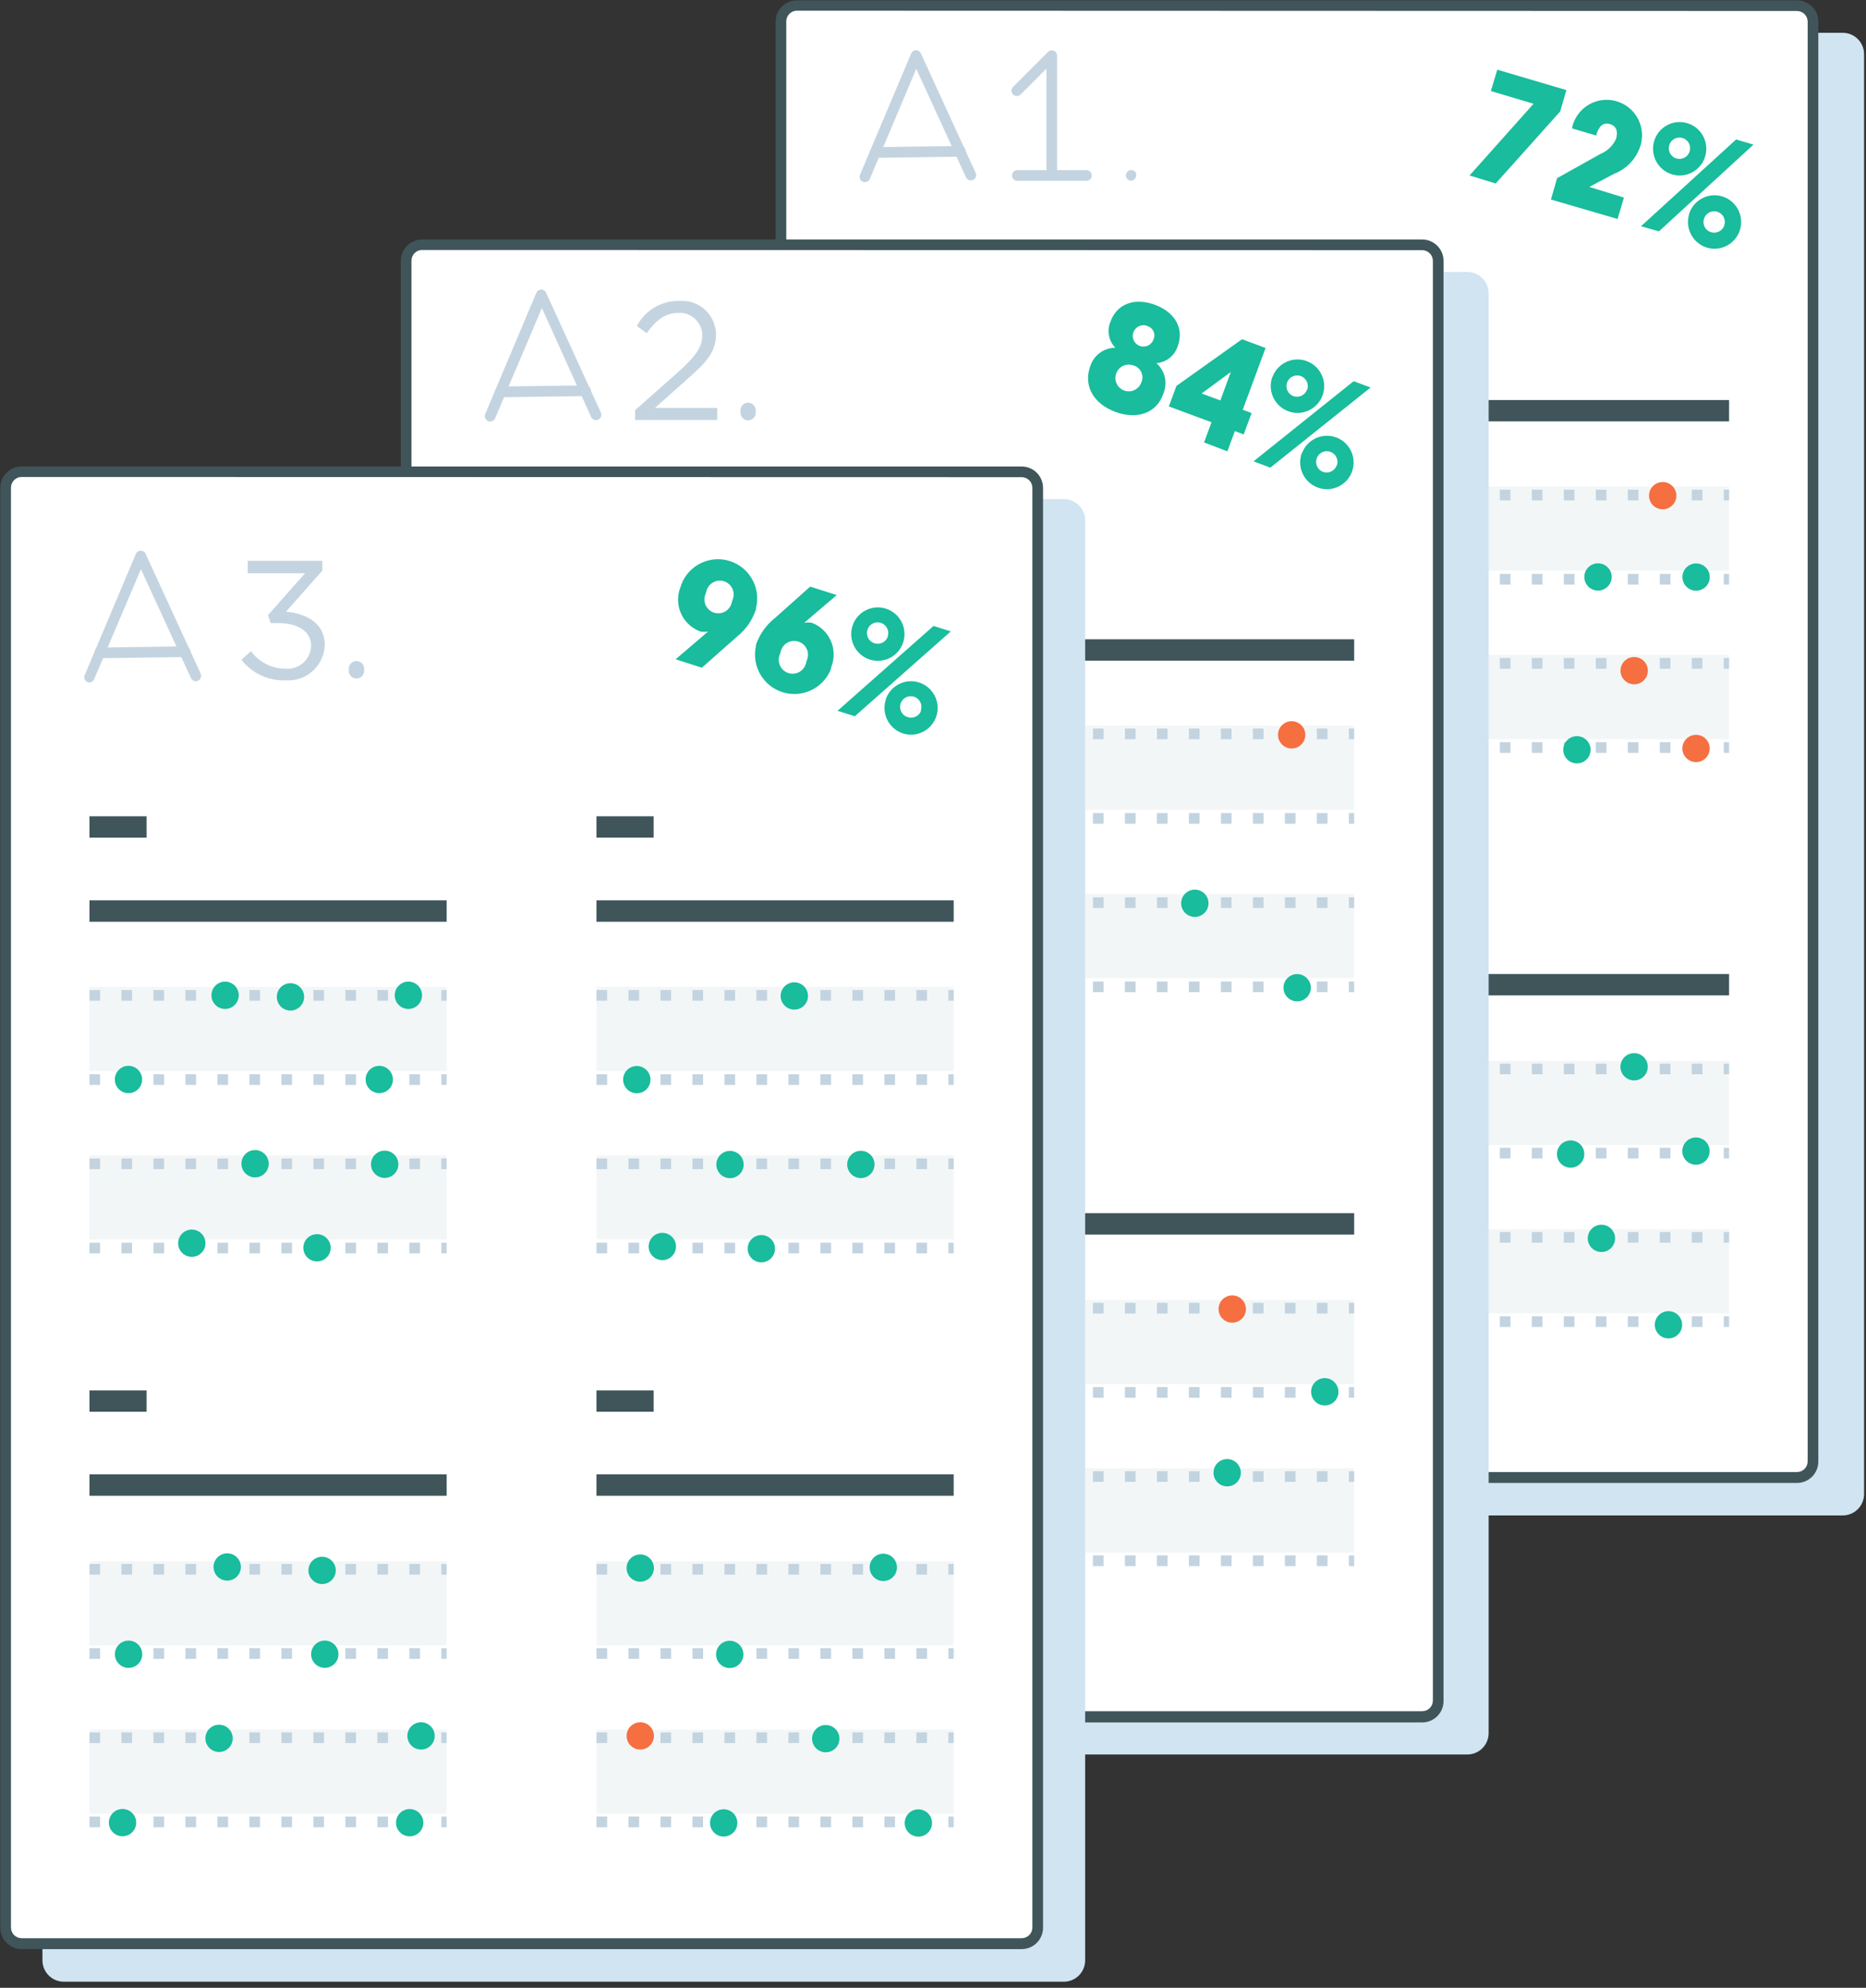 <?xml version="1.0" encoding="iso-8859-1"?>
<!-- Generator: Adobe Illustrator 23.0.0, SVG Export Plug-In . SVG Version: 6.00 Build 0)  -->
<svg version="1.1" id="Layer_1" xmlns="http://www.w3.org/2000/svg" xmlns:xlink="http://www.w3.org/1999/xlink" x="0px" y="0px"
	 viewBox="0 0 169 180" style="enable-background:new 0 0 169 180;" xml:space="preserve">
<rect x="0" y="0" width="169" height="180" fill="#333333" stroke="none"/>
<title>albert-illustrations-boost-your-scores</title>
<desc>Created with Sketch.</desc>
<g id="Symbols">
	<g transform="translate(-58, 0)">
		<g id="albert-illustrations-boost-your-scores" transform="translate(58, 0)">
			<path id="Rectangle-path" style="fill:#D0E4F1;" d="M76.285,3.426h90.578c0.812,0,1.471,0.659,1.471,1.471v130.365
				c0,0.812-0.659,1.471-1.471,1.471H76.285c-0.812,0-1.471-0.659-1.471-1.471V4.897C74.814,4.084,75.472,3.426,76.285,3.426z"/>
			<path id="Shape" style="fill:#D0E4F1;" d="M166.895,137.226H76.291c-1.067,0-1.931-0.867-1.931-1.935V4.906
				c0-1.069,0.865-1.935,1.931-1.935h90.603c1.067,0,1.931,0.867,1.931,1.935v130.355c0.008,0.518-0.192,1.018-0.555,1.387
				C167.908,137.018,167.412,137.226,166.895,137.226z M76.291,3.91c-0.533,0-0.966,0.433-0.966,0.968v130.384
				c0,0.534,0.432,0.968,0.966,0.968h90.603c0.533,0,0.966-0.433,0.966-0.968V4.906c0-0.534-0.432-0.968-0.966-0.968L76.291,3.91z"
				/>
			<path style="fill:#FFFFFF;" d="M72.171,0.484h90.578c0.812,0,1.471,0.659,1.471,1.471v130.365c0,0.812-0.659,1.471-1.471,1.471
				H72.171c-0.812,0-1.471-0.659-1.471-1.471V1.955C70.7,1.142,71.359,0.484,72.171,0.484z"/>
			<path style="fill:#3F555A;" d="M162.752,134.284H72.177c-1.067,0-1.931-0.867-1.931-1.935V1.965c0-1.069,0.865-1.935,1.931-1.935
				h90.574c1.067,0,1.931,0.867,1.931,1.935v130.365c0.005,0.517-0.196,1.014-0.559,1.381
				C163.762,134.077,163.267,134.284,162.752,134.284z M72.177,0.968c-0.533,0-0.966,0.433-0.966,0.968v130.394
				c0,0.534,0.432,0.968,0.966,0.968h90.574c0.533,0,0.966-0.433,0.966-0.968V1.965c0-0.534-0.432-0.968-0.966-0.968L72.177,0.968z"
				/>
			<polygon style="fill:#F3F6F7;" points="78.329,44.052 110.681,44.052 110.681,51.677 78.329,51.677 			"/>
			<polygon style="fill:#F3F6F7;" points="78.329,59.303 110.681,59.303 110.681,66.929 78.329,66.929 			"/>
			<polygon style="fill:#F3F6F7;" points="124.249,44.052 156.6,44.052 156.6,51.677 124.249,51.677 			"/>
			<polygon style="fill:#F3F6F7;" points="124.249,59.303 156.6,59.303 156.6,66.929 124.249,66.929 			"/>
			<polygon style="fill:#F3F6F7;" points="78.329,96.058 110.681,96.058 110.681,103.684 78.329,103.684 			"/>
			<polygon style="fill:#F3F6F7;" points="78.329,111.3 110.681,111.3 110.681,118.926 78.329,118.926 			"/>
			<polygon style="fill:#F3F6F7;" points="124.249,96.058 156.6,96.058 156.6,103.684 124.249,103.684 			"/>
			<polygon style="fill:#F3F6F7;" points="124.249,111.3 156.6,111.3 156.6,118.926 124.249,118.926 			"/>
			<path style="fill:#C3D4E0;" d="M78.329,16.5c-0.161-0.001-0.31-0.082-0.399-0.215s-0.106-0.303-0.045-0.452L82.52,4.848
				c0.073-0.177,0.243-0.295,0.435-0.3c0.19,0,0.362,0.109,0.444,0.281l4.964,10.819c0.072,0.157,0.056,0.341-0.044,0.483
				c-0.1,0.142-0.267,0.219-0.439,0.203s-0.323-0.122-0.395-0.28l-4.5-9.823l-4.211,9.977C78.696,16.387,78.522,16.501,78.329,16.5z
				"/>
			<path style="fill:#C3D4E0;" d="M79.256,14.294c-0.267,0-0.483-0.217-0.483-0.484c0-0.267,0.216-0.484,0.483-0.484l7.726-0.106
				c0.267,0,0.483,0.217,0.483,0.484c0,0.267-0.216,0.484-0.483,0.484L79.256,14.294z"/>
			<path style="fill:#C3D4E0;" d="M102.453,16.365c-0.131,0-0.256-0.053-0.348-0.145c-0.087-0.091-0.136-0.212-0.135-0.339
				c0.004-0.125,0.052-0.245,0.135-0.339c0.14-0.139,0.349-0.18,0.531-0.106c0.059,0.023,0.112,0.059,0.155,0.106
				c0.046,0.043,0.082,0.096,0.106,0.155c0.009,0.061,0.009,0.123,0,0.184c-0.003,0.127-0.055,0.249-0.145,0.339
				c-0.043,0.047-0.095,0.084-0.155,0.106C102.552,16.347,102.503,16.36,102.453,16.365z"/>
			<path style="fill:#C3D4E0;" d="M98.387,16.374h-6.248c-0.267,0-0.483-0.217-0.483-0.484c0-0.267,0.216-0.484,0.483-0.484h6.258
				c0.267,0,0.483,0.217,0.483,0.484c0,0.267-0.216,0.484-0.483,0.484H98.387z"/>
			<path style="fill:#C3D4E0;" d="M95.258,16.374c-0.267,0-0.483-0.217-0.483-0.484V6.213l-2.337,2.342
				c-0.189,0.19-0.496,0.19-0.686,0c-0.189-0.19-0.189-0.497,0-0.687l3.168-3.174c0.138-0.136,0.343-0.176,0.522-0.102
				c0.179,0.074,0.296,0.247,0.299,0.441V15.89C95.741,16.158,95.525,16.374,95.258,16.374z"/>
			<polygon style="fill:#3F555A;" points="78.329,28.597 83.505,28.597 83.505,30.532 78.329,30.532 			"/>
			<rect x="78.329" y="36.223" style="fill:#3F555A;" width="32.351" height="1.935"/>
			<path style="fill:#C3D4E0;" d="M110.681,45.31h-0.483v-0.968h0.483V45.31z M108.266,45.31h-0.966v-0.968h0.966V45.31z
				 M105.369,45.31h-0.966v-0.968h0.966V45.31z M102.472,45.31h-0.966v-0.968h0.966V45.31z M99.575,45.31h-0.966v-0.968h0.966V45.31
				z M96.678,45.31h-0.966v-0.968h0.966V45.31z M93.781,45.31h-0.966v-0.968h0.966V45.31z M90.883,45.31h-0.966v-0.968h0.966V45.31z
				 M87.986,45.31h-0.966v-0.968h0.966V45.31z M85.089,45.31h-0.966v-0.968h0.966V45.31z M82.192,45.31h-0.966v-0.968h0.966V45.31z
				 M79.295,45.31h-0.966v-0.968h0.966V45.31z"/>
			<path style="fill:#C3D4E0;" d="M110.681,52.935h-0.483v-0.968h0.483V52.935z M108.266,52.935h-0.966v-0.968h0.966V52.935z
				 M105.369,52.935h-0.966v-0.968h0.966V52.935z M102.472,52.935h-0.966v-0.968h0.966V52.935z M99.575,52.935h-0.966v-0.968h0.966
				V52.935z M96.678,52.935h-0.966v-0.968h0.966V52.935z M93.781,52.935h-0.966v-0.968h0.966V52.935z M90.883,52.935h-0.966v-0.968
				h0.966V52.935z M87.986,52.935h-0.966v-0.968h0.966V52.935z M85.089,52.935h-0.966v-0.968h0.966V52.935z M82.192,52.935h-0.966
				v-0.968h0.966V52.935z M79.295,52.935h-0.966v-0.968h0.966V52.935z"/>
			<path style="fill:#C3D4E0;" d="M110.681,60.552h-0.483v-0.968h0.483V60.552z M108.266,60.552h-0.966v-0.968h0.966V60.552z
				 M105.369,60.552h-0.966v-0.968h0.966V60.552z M102.472,60.552h-0.966v-0.968h0.966V60.552z M99.575,60.552h-0.966v-0.968h0.966
				V60.552z M96.678,60.552h-0.966v-0.968h0.966V60.552z M93.781,60.552h-0.966v-0.968h0.966V60.552z M90.883,60.552h-0.966v-0.968
				h0.966V60.552z M87.986,60.552h-0.966v-0.968h0.966V60.552z M85.089,60.552h-0.966v-0.968h0.966V60.552z M82.192,60.552h-0.966
				v-0.968h0.966V60.552z M79.295,60.552h-0.966v-0.968h0.966V60.552z"/>
			<path style="fill:#C3D4E0;" d="M110.681,68.177h-0.483V67.21h0.483V68.177z M108.266,68.177h-0.966V67.21h0.966V68.177z
				 M105.369,68.177h-0.966V67.21h0.966V68.177z M102.472,68.177h-0.966V67.21h0.966V68.177z M99.575,68.177h-0.966V67.21h0.966
				V68.177z M96.678,68.177h-0.966V67.21h0.966V68.177z M93.781,68.177h-0.966V67.21h0.966V68.177z M90.883,68.177h-0.966V67.21
				h0.966V68.177z M87.986,68.177h-0.966V67.21h0.966V68.177z M85.089,68.177h-0.966V67.21h0.966V68.177z M82.192,68.177h-0.966
				V67.21h0.966V68.177z M79.295,68.177h-0.966V67.21h0.966V68.177z"/>
			<polygon style="fill:#3F555A;" points="124.249,28.597 129.425,28.597 129.425,30.532 124.249,30.532 			"/>
			<rect x="124.249" y="36.223" style="fill:#3F555A;" width="32.351" height="1.935"/>
			<path style="fill:#C3D4E0;" d="M156.6,45.31h-0.483v-0.968h0.483V45.31z M154.186,45.31h-0.966v-0.968h0.966V45.31z
				 M151.289,45.31h-0.966v-0.968h0.966V45.31z M148.392,45.31h-0.966v-0.968h0.966V45.31z M145.495,45.31h-0.966v-0.968h0.966
				V45.31z M142.597,45.31h-0.966v-0.968h0.966V45.31z M139.7,45.31h-0.966v-0.968h0.966V45.31z M136.803,45.31h-0.966v-0.968h0.966
				V45.31z M133.906,45.31h-0.966v-0.968h0.966V45.31z M131.009,45.31h-0.966v-0.968h0.966V45.31z M128.112,45.31h-0.966v-0.968
				h0.966V45.31z M125.215,45.31h-0.966v-0.968h0.966V45.31z"/>
			<path style="fill:#C3D4E0;" d="M156.6,52.935h-0.483v-0.968h0.483V52.935z M154.186,52.935h-0.966v-0.968h0.966V52.935z
				 M151.289,52.935h-0.966v-0.968h0.966V52.935z M148.392,52.935h-0.966v-0.968h0.966V52.935z M145.495,52.935h-0.966v-0.968h0.966
				V52.935z M142.597,52.935h-0.966v-0.968h0.966V52.935z M139.7,52.935h-0.966v-0.968h0.966V52.935z M136.803,52.935h-0.966v-0.968
				h0.966V52.935z M133.906,52.935h-0.966v-0.968h0.966V52.935z M131.009,52.935h-0.966v-0.968h0.966V52.935z M128.112,52.935
				h-0.966v-0.968h0.966V52.935z M125.215,52.935h-0.966v-0.968h0.966V52.935z"/>
			<path style="fill:#C3D4E0;" d="M156.6,60.552h-0.483v-0.968h0.483V60.552z M154.186,60.552h-0.966v-0.968h0.966V60.552z
				 M151.289,60.552h-0.966v-0.968h0.966V60.552z M148.392,60.552h-0.966v-0.968h0.966V60.552z M145.495,60.552h-0.966v-0.968h0.966
				V60.552z M142.597,60.552h-0.966v-0.968h0.966V60.552z M139.7,60.552h-0.966v-0.968h0.966V60.552z M136.803,60.552h-0.966v-0.968
				h0.966V60.552z M133.906,60.552h-0.966v-0.968h0.966V60.552z M131.009,60.552h-0.966v-0.968h0.966V60.552z M128.112,60.552
				h-0.966v-0.968h0.966V60.552z M125.215,60.552h-0.966v-0.968h0.966V60.552z"/>
			<path style="fill:#C3D4E0;" d="M156.6,68.177h-0.483V67.21h0.483V68.177z M154.186,68.177h-0.966V67.21h0.966V68.177z
				 M151.289,68.177h-0.966V67.21h0.966V68.177z M148.392,68.177h-0.966V67.21h0.966V68.177z M145.495,68.177h-0.966V67.21h0.966
				V68.177z M142.597,68.177h-0.966V67.21h0.966V68.177z M139.7,68.177h-0.966V67.21h0.966V68.177z M136.803,68.177h-0.966V67.21
				h0.966V68.177z M133.906,68.177h-0.966V67.21h0.966V68.177z M131.009,68.177h-0.966V67.21h0.966V68.177z M128.112,68.177h-0.966
				V67.21h0.966V68.177z M125.215,68.177h-0.966V67.21h0.966V68.177z"/>
			<polygon style="fill:#3F555A;" points="78.329,80.584 83.505,80.584 83.505,82.519 78.329,82.519 			"/>
			<rect x="78.329" y="88.2" style="fill:#3F555A;" width="32.351" height="1.935"/>
			<path style="fill:#C3D4E0;" d="M110.681,97.277h-0.483V96.31h0.483V97.277z M108.266,97.277h-0.966V96.31h0.966V97.277z
				 M105.369,97.277h-0.966V96.31h0.966V97.277z M102.472,97.277h-0.966V96.31h0.966V97.277z M99.575,97.277h-0.966V96.31h0.966
				V97.277z M96.678,97.277h-0.966V96.31h0.966V97.277z M93.781,97.277h-0.966V96.31h0.966V97.277z M90.883,97.277h-0.966V96.31
				h0.966V97.277z M87.986,97.277h-0.966V96.31h0.966V97.277z M85.089,97.277h-0.966V96.31h0.966V97.277z M82.192,97.277h-0.966
				V96.31h0.966V97.277z M79.295,97.277h-0.966V96.31h0.966V97.277z"/>
			<path style="fill:#C3D4E0;" d="M110.681,104.903h-0.483v-0.968h0.483V104.903z M108.266,104.903h-0.966v-0.968h0.966V104.903z
				 M105.369,104.903h-0.966v-0.968h0.966V104.903z M102.472,104.903h-0.966v-0.968h0.966V104.903z M99.575,104.903h-0.966v-0.968
				h0.966V104.903z M96.678,104.903h-0.966v-0.968h0.966V104.903z M93.781,104.903h-0.966v-0.968h0.966V104.903z M90.883,104.903
				h-0.966v-0.968h0.966V104.903z M87.986,104.903h-0.966v-0.968h0.966V104.903z M85.089,104.903h-0.966v-0.968h0.966V104.903z
				 M82.192,104.903h-0.966v-0.968h0.966V104.903z M79.295,104.903h-0.966v-0.968h0.966V104.903z"/>
			<path style="fill:#C3D4E0;" d="M110.681,112.529h-0.483v-0.968h0.483V112.529z M108.266,112.529h-0.966v-0.968h0.966V112.529z
				 M105.369,112.529h-0.966v-0.968h0.966V112.529z M102.472,112.529h-0.966v-0.968h0.966V112.529z M99.575,112.529h-0.966v-0.968
				h0.966V112.529z M96.678,112.529h-0.966v-0.968h0.966V112.529z M93.781,112.529h-0.966v-0.968h0.966V112.529z M90.883,112.529
				h-0.966v-0.968h0.966V112.529z M87.986,112.529h-0.966v-0.968h0.966V112.529z M85.089,112.529h-0.966v-0.968h0.966V112.529z
				 M82.192,112.529h-0.966v-0.968h0.966V112.529z M79.295,112.529h-0.966v-0.968h0.966V112.529z"/>
			<path style="fill:#C3D4E0;" d="M110.681,120.165h-0.483v-0.968h0.483V120.165z M108.266,120.165h-0.966v-0.968h0.966V120.165z
				 M105.369,120.165h-0.966v-0.968h0.966V120.165z M102.472,120.165h-0.966v-0.968h0.966V120.165z M99.575,120.165h-0.966v-0.968
				h0.966V120.165z M96.678,120.165h-0.966v-0.968h0.966V120.165z M93.781,120.165h-0.966v-0.968h0.966V120.165z M90.883,120.165
				h-0.966v-0.968h0.966V120.165z M87.986,120.165h-0.966v-0.968h0.966V120.165z M85.089,120.165h-0.966v-0.968h0.966V120.165z
				 M82.192,120.165h-0.966v-0.968h0.966V120.165z M79.295,120.165h-0.966v-0.968h0.966V120.165z"/>
			<polygon style="fill:#3F555A;" points="124.249,80.584 129.425,80.584 129.425,82.519 124.249,82.519 			"/>
			<rect x="124.249" y="88.2" style="fill:#3F555A;" width="32.351" height="1.935"/>
			<path style="fill:#C3D4E0;" d="M156.6,97.277h-0.483V96.31h0.483V97.277z M154.186,97.277h-0.966V96.31h0.966V97.277z
				 M151.289,97.277h-0.966V96.31h0.966V97.277z M148.392,97.277h-0.966V96.31h0.966V97.277z M145.495,97.277h-0.966V96.31h0.966
				V97.277z M142.597,97.277h-0.966V96.31h0.966V97.277z M139.7,97.277h-0.966V96.31h0.966V97.277z M136.803,97.277h-0.966V96.31
				h0.966V97.277z M133.906,97.277h-0.966V96.31h0.966V97.277z M131.009,97.277h-0.966V96.31h0.966V97.277z M128.112,97.277h-0.966
				V96.31h0.966V97.277z M125.215,97.277h-0.966V96.31h0.966V97.277z"/>
			<path style="fill:#C3D4E0;" d="M156.6,104.903h-0.483v-0.968h0.483V104.903z M154.186,104.903h-0.966v-0.968h0.966V104.903z
				 M151.289,104.903h-0.966v-0.968h0.966V104.903z M148.392,104.903h-0.966v-0.968h0.966V104.903z M145.495,104.903h-0.966v-0.968
				h0.966V104.903z M142.597,104.903h-0.966v-0.968h0.966V104.903z M139.7,104.903h-0.966v-0.968h0.966V104.903z M136.803,104.903
				h-0.966v-0.968h0.966V104.903z M133.906,104.903h-0.966v-0.968h0.966V104.903z M131.009,104.903h-0.966v-0.968h0.966V104.903z
				 M128.112,104.903h-0.966v-0.968h0.966V104.903z M125.215,104.903h-0.966v-0.968h0.966V104.903z"/>
			<path style="fill:#C3D4E0;" d="M156.6,112.529h-0.483v-0.968h0.483V112.529z M154.186,112.529h-0.966v-0.968h0.966V112.529z
				 M151.289,112.529h-0.966v-0.968h0.966V112.529z M148.392,112.529h-0.966v-0.968h0.966V112.529z M145.495,112.529h-0.966v-0.968
				h0.966V112.529z M142.597,112.529h-0.966v-0.968h0.966V112.529z M139.7,112.529h-0.966v-0.968h0.966V112.529z M136.803,112.529
				h-0.966v-0.968h0.966V112.529z M133.906,112.529h-0.966v-0.968h0.966V112.529z M131.009,112.529h-0.966v-0.968h0.966V112.529z
				 M128.112,112.529h-0.966v-0.968h0.966V112.529z M125.215,112.529h-0.966v-0.968h0.966V112.529z"/>
			<path style="fill:#C3D4E0;" d="M156.6,120.165h-0.483v-0.968h0.483V120.165z M154.186,120.165h-0.966v-0.968h0.966V120.165z
				 M151.289,120.165h-0.966v-0.968h0.966V120.165z M148.392,120.165h-0.966v-0.968h0.966V120.165z M145.495,120.165h-0.966v-0.968
				h0.966V120.165z M142.597,120.165h-0.966v-0.968h0.966V120.165z M139.7,120.165h-0.966v-0.968h0.966V120.165z M136.803,120.165
				h-0.966v-0.968h0.966V120.165z M133.906,120.165h-0.966v-0.968h0.966V120.165z M131.009,120.165h-0.966v-0.968h0.966V120.165z
				 M128.112,120.165h-0.966v-0.968h0.966V120.165z M125.215,120.165h-0.966v-0.968h0.966V120.165z"/>
			
				<ellipse id="Oval" transform="matrix(0.036 -0.999 0.999 0.036 69.932 208.096)" style="fill:#19BC9C;" cx="142.786" cy="67.814" rx="1.236" ry="1.239"/>
			
				<ellipse transform="matrix(0.036 -0.999 0.999 0.036 44.039 253.91)" style="fill:#19BC9C;" cx="153.577" cy="104.137" rx="1.236" ry="1.239"/>
			
				<ellipse transform="matrix(0.036 -0.999 0.999 0.036 25.932 266.591)" style="fill:#19BC9C;" cx="151.094" cy="119.859" rx="1.236" ry="1.239"/>
			
				<ellipse transform="matrix(0.036 -0.999 0.999 0.036 46.261 240.952)" style="fill:#19BC9C;" cx="147.974" cy="96.507" rx="1.236" ry="1.239"/>
			
				<ellipse transform="matrix(0.036 -0.999 0.999 0.036 27.891 252.979)" style="fill:#19BC9C;" cx="145.02" cy="112.039" rx="1.236" ry="1.239"/>
			
				<ellipse transform="matrix(0.036 -0.999 0.999 0.036 32.824 242.835)" style="fill:#19BC9C;" cx="142.232" cy="104.41" rx="1.236" ry="1.239"/>
			
				<ellipse transform="matrix(0.036 -0.999 0.999 0.036 87.4 194.912)" style="fill:#19BC9C;" cx="144.689" cy="52.172" rx="1.236" ry="1.239"/>
			
				<ellipse transform="matrix(0.036 -0.999 0.999 0.036 95.96 203.794)" style="fill:#19BC9C;" cx="153.571" cy="52.177" rx="1.236" ry="1.239"/>
			
				<ellipse transform="matrix(0.036 -0.999 0.999 0.036 82.086 206.368)" style="fill:#F56F40;" cx="147.968" cy="60.653" rx="1.236" ry="1.239"/>
			
				<ellipse transform="matrix(0.036 -0.999 0.999 0.036 100.401 193.662)" style="fill:#F56F40;" cx="150.542" cy="44.811" rx="1.236" ry="1.239"/>
			
				<ellipse transform="matrix(0.036 -0.999 0.999 0.036 80.456 218.755)" style="fill:#F56F40;" cx="153.571" cy="67.691" rx="1.236" ry="1.239"/>
			<polygon style="fill:#19BC9C;" points="135.461,16.616 133.095,15.89 138.889,9.397 138.889,9.397 135.026,8.245 135.606,6.31 
				141.863,8.158 141.303,10.094 			"/>
			<path style="fill:#19BC9C;" d="M140.463,18.068l0.56-1.935l3.93-2.197c0.627-0.257,1.132-0.746,1.41-1.365
				c0.183-0.629,0.058-1.161-0.56-1.335s-0.966,0.184-1.217,0.91v0.135l-2.192-0.648v-0.135c0.278-1.149,1.163-2.053,2.304-2.353
				c1.142-0.299,2.355,0.054,3.159,0.919c0.804,0.866,1.068,2.104,0.688,3.224c-0.385,1.126-1.248,2.022-2.356,2.448l-2.25,1.19
				l3.139,0.968l-0.579,1.935L140.463,18.068z"/>
			<path style="fill:#19BC9C;" d="M148.623,20.487l8.614-7.858l1.574,0.465l-8.566,7.858L148.623,20.487z M149.821,12.745
				c0.399-1.269,1.745-1.977,3.013-1.585c1.268,0.391,1.984,1.735,1.601,3.009c-0.382,1.274-1.719,1.999-2.992,1.624
				c-0.621-0.185-1.142-0.612-1.446-1.185C149.692,14.036,149.629,13.365,149.821,12.745z M153.027,13.713
				c0.118-0.378-0.005-0.79-0.312-1.04c-0.307-0.25-0.735-0.287-1.08-0.094c-0.345,0.193-0.538,0.578-0.487,0.971
				c0.051,0.393,0.337,0.715,0.72,0.812C152.365,14.488,152.874,14.203,153.027,13.713z M152.959,19.432
				c0.271-0.942,1.083-1.626,2.055-1.734c0.972-0.107,1.913,0.384,2.382,1.244s0.375,1.919-0.24,2.681s-1.628,1.078-2.565,0.799
				c-1.264-0.387-1.985-1.717-1.622-2.99H152.959z M156.166,20.4c0.122-0.378,0.002-0.792-0.303-1.044
				c-0.305-0.253-0.734-0.293-1.081-0.102c-0.347,0.191-0.542,0.576-0.493,0.969c0.05,0.394,0.334,0.717,0.718,0.816
				c0.503,0.131,1.019-0.159,1.169-0.658L156.166,20.4z"/>
			<path style="fill:#D0E4F1;" d="M42.34,25.084h90.578c0.812,0,1.471,0.659,1.471,1.471v130.365c0,0.812-0.659,1.471-1.471,1.471
				H42.34c-0.812,0-1.471-0.659-1.471-1.471V26.555C40.869,25.742,41.528,25.084,42.34,25.084z"/>
			<path style="fill:#D0E4F1;" d="M132.911,158.874H42.318c-1.067,0-1.931-0.867-1.931-1.935V26.565
				c0-1.069,0.865-1.935,1.931-1.935h90.574c1.067,0,1.931,0.867,1.931,1.935v130.374C134.823,158,133.97,158.864,132.911,158.874z
				 M42.318,25.577c-0.533,0-0.966,0.433-0.966,0.968v130.394c0,0.534,0.432,0.968,0.966,0.968h90.574
				c0.533,0,0.966-0.433,0.966-0.968V26.565c0-0.534-0.432-0.968-0.966-0.968L42.318,25.577z"/>
			<path style="fill:#FFFFFF;" d="M38.226,22.142h90.578c0.812,0,1.471,0.659,1.471,1.471v130.365c0,0.812-0.659,1.471-1.471,1.471
				H38.226c-0.812,0-1.471-0.659-1.471-1.471V23.613C36.755,22.801,37.414,22.142,38.226,22.142z"/>
			<path style="fill:#3F555A;" d="M128.797,155.971H38.233c-1.067,0-1.931-0.867-1.931-1.935V23.623
				c0-1.069,0.865-1.935,1.931-1.935h90.574c1.067,0,1.931,0.867,1.931,1.935v130.365c0.013,0.523-0.186,1.03-0.552,1.403
				C129.821,155.764,129.32,155.974,128.797,155.971z M38.233,22.635c-0.533,0-0.966,0.433-0.966,0.968v130.384
				c0,0.534,0.432,0.968,0.966,0.968h90.574c0.533,0,0.966-0.433,0.966-0.968V23.623c0-0.534-0.432-0.968-0.966-0.968L38.233,22.635
				z"/>
			<polygon style="fill:#F3F6F7;" points="44.384,65.71 76.736,65.71 76.736,73.335 44.384,73.335 			"/>
			<polygon style="fill:#F3F6F7;" points="44.384,80.961 76.736,80.961 76.736,88.587 44.384,88.587 			"/>
			<polygon style="fill:#F3F6F7;" points="90.294,65.71 122.646,65.71 122.646,73.335 90.294,73.335 			"/>
			<polygon style="fill:#F3F6F7;" points="90.294,80.961 122.646,80.961 122.646,88.587 90.294,88.587 			"/>
			<polygon style="fill:#F3F6F7;" points="44.384,117.716 76.736,117.716 76.736,125.342 44.384,125.342 			"/>
			<polygon style="fill:#F3F6F7;" points="44.384,132.968 76.736,132.968 76.736,140.594 44.384,140.594 			"/>
			<polygon style="fill:#F3F6F7;" points="90.294,117.716 122.646,117.716 122.646,125.342 90.294,125.342 			"/>
			<polygon style="fill:#F3F6F7;" points="90.294,132.968 122.646,132.968 122.646,140.594 90.294,140.594 			"/>
			<path style="fill:#C3D4E0;" d="M44.384,38.168c-0.161-0.001-0.31-0.082-0.399-0.215c-0.089-0.134-0.106-0.303-0.045-0.452
				l4.635-10.984c0.073-0.177,0.243-0.295,0.435-0.3c0.189,0.002,0.361,0.111,0.444,0.281l4.964,10.858
				c0.112,0.243,0.006,0.531-0.237,0.644c-0.243,0.112-0.53,0.006-0.642-0.237l-4.462-9.871l-4.249,10.016
				C44.743,38.072,44.57,38.174,44.384,38.168z"/>
			<path style="fill:#C3D4E0;" d="M45.311,35.971c-0.267,0-0.483-0.217-0.483-0.484c0-0.267,0.216-0.484,0.483-0.484l7.726-0.106
				c0.267,0,0.483,0.217,0.483,0.484s-0.216,0.484-0.483,0.484L45.311,35.971z"/>
			<path style="fill:#C3D4E0;" d="M64.442,37.539h-6.258"/>
			<rect x="44.384" y="50.265" style="fill:#3F555A;" width="5.176" height="1.935"/>
			<polygon style="fill:#3F555A;" points="44.384,57.89 76.736,57.89 76.736,59.826 44.384,59.826 			"/>
			<path style="fill:#C3D4E0;" d="M76.736,66.939h-0.483v-0.968h0.483V66.939z M74.321,66.939h-0.966v-0.968h0.966V66.939z
				 M71.424,66.939h-0.966v-0.968h0.966V66.939z M68.527,66.939h-0.966v-0.968h0.966V66.939z M65.63,66.939h-0.966v-0.968h0.966
				V66.939z M62.733,66.939h-0.966v-0.968h0.966V66.939z M59.836,66.939H58.87v-0.968h0.966V66.939z M56.939,66.939h-0.966v-0.968
				h0.966V66.939z M54.041,66.939h-0.966v-0.968h0.966V66.939z M51.144,66.939h-0.966v-0.968h0.966V66.939z M48.247,66.939h-0.966
				v-0.968h0.966V66.939z M45.35,66.939h-0.966v-0.968h0.966V66.939z"/>
			<path style="fill:#C3D4E0;" d="M76.736,74.594h-0.483v-0.968h0.483V74.594z M74.321,74.594h-0.966v-0.968h0.966V74.594z
				 M71.424,74.594h-0.966v-0.968h0.966V74.594z M68.527,74.594h-0.966v-0.968h0.966V74.594z M65.63,74.594h-0.966v-0.968h0.966
				V74.594z M62.733,74.594h-0.966v-0.968h0.966V74.594z M59.836,74.594H58.87v-0.968h0.966V74.594z M56.939,74.594h-0.966v-0.968
				h0.966V74.594z M54.041,74.594h-0.966v-0.968h0.966V74.594z M51.144,74.594h-0.966v-0.968h0.966V74.594z M48.247,74.594h-0.966
				v-0.968h0.966V74.594z M45.35,74.594h-0.966v-0.968h0.966V74.594z"/>
			<path style="fill:#C3D4E0;" d="M76.736,82.219h-0.483v-0.968h0.483V82.219z M74.321,82.219h-0.966v-0.968h0.966V82.219z
				 M71.424,82.219h-0.966v-0.968h0.966V82.219z M68.527,82.219h-0.966v-0.968h0.966V82.219z M65.63,82.219h-0.966v-0.968h0.966
				V82.219z M62.733,82.219h-0.966v-0.968h0.966V82.219z M59.836,82.219H58.87v-0.968h0.966V82.219z M56.939,82.219h-0.966v-0.968
				h0.966V82.219z M54.041,82.219h-0.966v-0.968h0.966V82.219z M51.144,82.219h-0.966v-0.968h0.966V82.219z M48.247,82.219h-0.966
				v-0.968h0.966V82.219z M45.35,82.219h-0.966v-0.968h0.966V82.219z"/>
			<path style="fill:#C3D4E0;" d="M76.736,89.845h-0.483v-0.968h0.483V89.845z M74.321,89.845h-0.966v-0.968h0.966V89.845z
				 M71.424,89.845h-0.966v-0.968h0.966V89.845z M68.527,89.845h-0.966v-0.968h0.966V89.845z M65.63,89.845h-0.966v-0.968h0.966
				V89.845z M62.733,89.845h-0.966v-0.968h0.966V89.845z M59.836,89.845H58.87v-0.968h0.966V89.845z M56.939,89.845h-0.966v-0.968
				h0.966V89.845z M54.041,89.845h-0.966v-0.968h0.966V89.845z M51.144,89.845h-0.966v-0.968h0.966V89.845z M48.247,89.845h-0.966
				v-0.968h0.966V89.845z M45.35,89.845h-0.966v-0.968h0.966V89.845z"/>
			<polygon style="fill:#3F555A;" points="90.294,50.265 95.48,50.265 95.48,52.2 90.294,52.2 			"/>
			<rect x="90.294" y="57.89" style="fill:#3F555A;" width="32.351" height="1.935"/>
			<path style="fill:#C3D4E0;" d="M122.646,66.939h-0.483v-0.968h0.483V66.939z M120.231,66.939h-0.966v-0.968h0.966V66.939z
				 M117.334,66.939h-0.966v-0.968h0.966V66.939z M114.437,66.939h-0.966v-0.968h0.966V66.939z M111.54,66.939h-0.966v-0.968h0.966
				V66.939z M108.643,66.939h-0.966v-0.968h0.966V66.939z M105.746,66.939h-0.966v-0.968h0.966V66.939z M102.849,66.939h-0.966
				v-0.968h0.966V66.939z M99.951,66.939h-0.966v-0.968h0.966V66.939z M97.054,66.939h-0.966v-0.968h0.966V66.939z M94.157,66.939
				h-0.966v-0.968h0.966V66.939z M91.26,66.939h-0.966v-0.968h0.966V66.939z"/>
			<path style="fill:#C3D4E0;" d="M122.646,74.594h-0.483v-0.968h0.483V74.594z M120.231,74.594h-0.966v-0.968h0.966V74.594z
				 M117.334,74.594h-0.966v-0.968h0.966V74.594z M114.437,74.594h-0.966v-0.968h0.966V74.594z M111.54,74.594h-0.966v-0.968h0.966
				V74.594z M108.643,74.594h-0.966v-0.968h0.966V74.594z M105.746,74.594h-0.966v-0.968h0.966V74.594z M102.849,74.594h-0.966
				v-0.968h0.966V74.594z M99.951,74.594h-0.966v-0.968h0.966V74.594z M97.054,74.594h-0.966v-0.968h0.966V74.594z M94.157,74.594
				h-0.966v-0.968h0.966V74.594z M91.26,74.594h-0.966v-0.968h0.966V74.594z"/>
			<path style="fill:#C3D4E0;" d="M122.646,82.219h-0.483v-0.968h0.483V82.219z M120.231,82.219h-0.966v-0.968h0.966V82.219z
				 M117.334,82.219h-0.966v-0.968h0.966V82.219z M114.437,82.219h-0.966v-0.968h0.966V82.219z M111.54,82.219h-0.966v-0.968h0.966
				V82.219z M108.643,82.219h-0.966v-0.968h0.966V82.219z M105.746,82.219h-0.966v-0.968h0.966V82.219z M102.849,82.219h-0.966
				v-0.968h0.966V82.219z M99.951,82.219h-0.966v-0.968h0.966V82.219z M97.054,82.219h-0.966v-0.968h0.966V82.219z M94.157,82.219
				h-0.966v-0.968h0.966V82.219z M91.26,82.219h-0.966v-0.968h0.966V82.219z"/>
			<path style="fill:#C3D4E0;" d="M122.646,89.845h-0.483v-0.968h0.483V89.845z M120.231,89.845h-0.966v-0.968h0.966V89.845z
				 M117.334,89.845h-0.966v-0.968h0.966V89.845z M114.437,89.845h-0.966v-0.968h0.966V89.845z M111.54,89.845h-0.966v-0.968h0.966
				V89.845z M108.643,89.845h-0.966v-0.968h0.966V89.845z M105.746,89.845h-0.966v-0.968h0.966V89.845z M102.849,89.845h-0.966
				v-0.968h0.966V89.845z M99.951,89.845h-0.966v-0.968h0.966V89.845z M97.054,89.845h-0.966v-0.968h0.966V89.845z M94.157,89.845
				h-0.966v-0.968h0.966V89.845z M91.26,89.845h-0.966v-0.968h0.966V89.845z"/>
			<rect x="44.384" y="102.252" style="fill:#3F555A;" width="5.176" height="1.935"/>
			<polygon style="fill:#3F555A;" points="44.384,109.858 76.736,109.858 76.736,111.794 44.384,111.794 			"/>
			<path style="fill:#C3D4E0;" d="M76.736,118.945h-0.483v-0.968h0.483V118.945z M74.321,118.945h-0.966v-0.968h0.966V118.945z
				 M71.424,118.945h-0.966v-0.968h0.966V118.945z M68.527,118.945h-0.966v-0.968h0.966V118.945z M65.63,118.945h-0.966v-0.968
				h0.966V118.945z M62.733,118.945h-0.966v-0.968h0.966V118.945z M59.836,118.945H58.87v-0.968h0.966V118.945z M56.939,118.945
				h-0.966v-0.968h0.966V118.945z M54.041,118.945h-0.966v-0.968h0.966V118.945z M51.144,118.945h-0.966v-0.968h0.966V118.945z
				 M48.247,118.945h-0.966v-0.968h0.966V118.945z M45.35,118.945h-0.966v-0.968h0.966V118.945z"/>
			<path style="fill:#C3D4E0;" d="M76.736,126.571h-0.483v-0.968h0.483V126.571z M74.321,126.571h-0.966v-0.968h0.966V126.571z
				 M71.424,126.571h-0.966v-0.968h0.966V126.571z M68.527,126.571h-0.966v-0.968h0.966V126.571z M65.63,126.571h-0.966v-0.968
				h0.966V126.571z M62.733,126.571h-0.966v-0.968h0.966V126.571z M59.836,126.571H58.87v-0.968h0.966V126.571z M56.939,126.571
				h-0.966v-0.968h0.966V126.571z M54.041,126.571h-0.966v-0.968h0.966V126.571z M51.144,126.571h-0.966v-0.968h0.966V126.571z
				 M48.247,126.571h-0.966v-0.968h0.966V126.571z M45.35,126.571h-0.966v-0.968h0.966V126.571z"/>
			<path style="fill:#C3D4E0;" d="M76.736,134.187h-0.483v-0.968h0.483V134.187z M74.321,134.187h-0.966v-0.968h0.966V134.187z
				 M71.424,134.187h-0.966v-0.968h0.966V134.187z M68.527,134.187h-0.966v-0.968h0.966V134.187z M65.63,134.187h-0.966v-0.968
				h0.966V134.187z M62.733,134.187h-0.966v-0.968h0.966V134.187z M59.836,134.187H58.87v-0.968h0.966V134.187z M56.939,134.187
				h-0.966v-0.968h0.966V134.187z M54.041,134.187h-0.966v-0.968h0.966V134.187z M51.144,134.187h-0.966v-0.968h0.966V134.187z
				 M48.247,134.187h-0.966v-0.968h0.966V134.187z M45.35,134.187h-0.966v-0.968h0.966V134.187z"/>
			<path style="fill:#C3D4E0;" d="M76.736,141.813h-0.483v-0.968h0.483V141.813z M74.321,141.813h-0.966v-0.968h0.966V141.813z
				 M71.424,141.813h-0.966v-0.968h0.966V141.813z M68.527,141.813h-0.966v-0.968h0.966V141.813z M65.63,141.813h-0.966v-0.968
				h0.966V141.813z M62.733,141.813h-0.966v-0.968h0.966V141.813z M59.836,141.813H58.87v-0.968h0.966V141.813z M56.939,141.813
				h-0.966v-0.968h0.966V141.813z M54.041,141.813h-0.966v-0.968h0.966V141.813z M51.144,141.813h-0.966v-0.968h0.966V141.813z
				 M48.247,141.813h-0.966v-0.968h0.966V141.813z M45.35,141.813h-0.966v-0.968h0.966V141.813z"/>
			<polygon style="fill:#3F555A;" points="90.294,102.252 95.48,102.252 95.48,104.187 90.294,104.187 			"/>
			<rect x="90.294" y="109.858" style="fill:#3F555A;" width="32.351" height="1.935"/>
			<path style="fill:#C3D4E0;" d="M122.646,118.945h-0.483v-0.968h0.483V118.945z M120.231,118.945h-0.966v-0.968h0.966V118.945z
				 M117.334,118.945h-0.966v-0.968h0.966V118.945z M114.437,118.945h-0.966v-0.968h0.966V118.945z M111.54,118.945h-0.966v-0.968
				h0.966V118.945z M108.643,118.945h-0.966v-0.968h0.966V118.945z M105.746,118.945h-0.966v-0.968h0.966V118.945z M102.849,118.945
				h-0.966v-0.968h0.966V118.945z M99.951,118.945h-0.966v-0.968h0.966V118.945z M97.054,118.945h-0.966v-0.968h0.966V118.945z
				 M94.157,118.945h-0.966v-0.968h0.966V118.945z M91.26,118.945h-0.966v-0.968h0.966V118.945z"/>
			<path style="fill:#C3D4E0;" d="M122.646,126.571h-0.483v-0.968h0.483V126.571z M120.231,126.571h-0.966v-0.968h0.966V126.571z
				 M117.334,126.571h-0.966v-0.968h0.966V126.571z M114.437,126.571h-0.966v-0.968h0.966V126.571z M111.54,126.571h-0.966v-0.968
				h0.966V126.571z M108.643,126.571h-0.966v-0.968h0.966V126.571z M105.746,126.571h-0.966v-0.968h0.966V126.571z M102.849,126.571
				h-0.966v-0.968h0.966V126.571z M99.951,126.571h-0.966v-0.968h0.966V126.571z M97.054,126.571h-0.966v-0.968h0.966V126.571z
				 M94.157,126.571h-0.966v-0.968h0.966V126.571z M91.26,126.571h-0.966v-0.968h0.966V126.571z"/>
			<path style="fill:#C3D4E0;" d="M122.646,134.187h-0.483v-0.968h0.483V134.187z M120.231,134.187h-0.966v-0.968h0.966V134.187z
				 M117.334,134.187h-0.966v-0.968h0.966V134.187z M114.437,134.187h-0.966v-0.968h0.966V134.187z M111.54,134.187h-0.966v-0.968
				h0.966V134.187z M108.643,134.187h-0.966v-0.968h0.966V134.187z M105.746,134.187h-0.966v-0.968h0.966V134.187z M102.849,134.187
				h-0.966v-0.968h0.966V134.187z M99.951,134.187h-0.966v-0.968h0.966V134.187z M97.054,134.187h-0.966v-0.968h0.966V134.187z
				 M94.157,134.187h-0.966v-0.968h0.966V134.187z M91.26,134.187h-0.966v-0.968h0.966V134.187z"/>
			<path style="fill:#C3D4E0;" d="M122.646,141.813h-0.483v-0.968h0.483V141.813z M120.231,141.813h-0.966v-0.968h0.966V141.813z
				 M117.334,141.813h-0.966v-0.968h0.966V141.813z M114.437,141.813h-0.966v-0.968h0.966V141.813z M111.54,141.813h-0.966v-0.968
				h0.966V141.813z M108.643,141.813h-0.966v-0.968h0.966V141.813z M105.746,141.813h-0.966v-0.968h0.966V141.813z M102.849,141.813
				h-0.966v-0.968h0.966V141.813z M99.951,141.813h-0.966v-0.968h0.966V141.813z M97.054,141.813h-0.966v-0.968h0.966V141.813z
				 M94.157,141.813h-0.966v-0.968h0.966V141.813z M91.26,141.813h-0.966v-0.968h0.966V141.813z"/>
			<path style="fill:#C3D4E0;" d="M57.518,37.142l3.863-3.416c1.622-1.461,2.221-2.284,2.221-3.348
				c0.001-0.561-0.228-1.097-0.634-1.483s-0.951-0.588-1.51-0.559c-1.217,0-2.009,0.639-2.897,1.829l-0.879-0.639
				c0.745-1.439,2.246-2.323,3.863-2.274c0.845-0.067,1.679,0.22,2.305,0.792c0.626,0.572,0.987,1.379,0.998,2.228
				c0,1.558-0.821,2.516-2.694,4.142l-2.839,2.526h5.64v1.094h-7.436V37.142z"/>
			<path style="fill:#C3D4E0;" d="M67.755,36.465c0.384,0,0.695,0.312,0.695,0.697v0.203c0,0.385-0.311,0.697-0.695,0.697
				s-0.695-0.312-0.695-0.697v-0.203C67.059,36.776,67.371,36.465,67.755,36.465z"/>
			
				<ellipse transform="matrix(0.036 -0.999 0.999 0.036 22.68 186.943)" style="fill:#19BC9C;" cx="108.2" cy="81.72" rx="1.236" ry="1.239"/>
			
				<ellipse transform="matrix(0.036 -0.999 0.999 0.036 23.98 203.574)" style="fill:#19BC9C;" cx="117.467" cy="89.362" rx="1.236" ry="1.239"/>
			
				<ellipse transform="matrix(0.757 -0.654 0.654 0.757 -53.241 109.019)" style="fill:#19BC9C;" cx="119.912" cy="126.07" rx="1.236" ry="1.239"/>
			
				<ellipse transform="matrix(0.757 -0.654 0.654 0.757 -60.176 105.021)" style="fill:#19BC9C;" cx="111.07" cy="133.392" rx="1.236" ry="1.239"/>
			
				<ellipse transform="matrix(0.036 -0.999 0.999 0.036 -10.746 225.762)" style="fill:#F56F40;" cx="111.6" cy="118.449" rx="1.236" ry="1.239"/>
			
				<ellipse transform="matrix(0.036 -0.999 0.999 0.036 46.367 180.995)" style="fill:#F56F40;" cx="116.962" cy="66.473" rx="1.236" ry="1.239"/>
			<path style="fill:#19BC9C;" d="M101.014,37.297c-1.999-0.745-2.897-2.371-2.279-4.113c0.308-1.003,1.232-1.689,2.279-1.694
				c-0.62-0.637-0.788-1.588-0.425-2.4c0.579-1.568,2.154-2.177,4.008-1.49c1.854,0.687,2.656,2.168,2.067,3.745
				c-0.267,0.862-1.033,1.472-1.931,1.539c0.787,0.688,1.04,1.806,0.628,2.768C104.761,37.403,103.003,38.032,101.014,37.297z
				 M102.569,33.068c-0.63-0.186-1.292,0.166-1.491,0.793c-0.199,0.627,0.138,1.298,0.759,1.511c0.621,0.213,1.298-0.11,1.525-0.727
				c0.146-0.312,0.141-0.674-0.013-0.982S102.906,33.136,102.569,33.068z M103.882,29.506c-0.369-0.131-0.78-0.027-1.042,0.265
				c-0.262,0.292-0.322,0.713-0.152,1.066c0.169,0.353,0.535,0.569,0.925,0.547c0.391-0.022,0.729-0.279,0.857-0.649
				c0.108-0.238,0.105-0.513-0.009-0.748c-0.114-0.236-0.326-0.408-0.58-0.471V29.506z"/>
			<path style="fill:#19BC9C;" d="M109.048,40.065l0.676-1.829l-3.863-1.432l0.686-1.858l5.939-4.229l2.134,0.794l-2.067,5.594
				l0.802,0.3l-0.715,1.935l-0.802-0.3l-0.676,1.829L109.048,40.065z M111.453,33.697l-2.627,1.935l1.7,0.629l0.966-2.632
				L111.453,33.697z"/>
			<path style="fill:#19BC9C;" d="M113.529,41.777l9.068-7.258l1.535,0.571l-9.078,7.258L113.529,41.777z M115.239,34.161
				c0.327-0.925,1.18-1.561,2.158-1.608c0.978-0.048,1.888,0.501,2.304,1.39c0.416,0.889,0.254,1.941-0.409,2.664
				c-0.663,0.723-1.696,0.972-2.614,0.632c-0.605-0.222-1.097-0.677-1.367-1.263c-0.27-0.587-0.296-1.257-0.072-1.862V34.161z
				 M118.377,35.323c0.147-0.369,0.054-0.79-0.234-1.062s-0.713-0.341-1.072-0.173c-0.359,0.168-0.579,0.539-0.555,0.935
				c0.024,0.396,0.287,0.738,0.663,0.861c0.498,0.154,1.028-0.116,1.197-0.61V35.323z M117.923,41.023
				c0.471-1.247,1.861-1.877,3.107-1.408s1.878,1.861,1.413,3.11s-1.852,1.886-3.1,1.423c-0.614-0.225-1.11-0.69-1.378-1.287
				c-0.267-0.598-0.282-1.278-0.042-1.887V41.023z M121.062,42.184c0.147-0.369,0.054-0.79-0.234-1.062
				c-0.288-0.272-0.713-0.341-1.072-0.173c-0.359,0.168-0.579,0.539-0.555,0.935c0.024,0.396,0.287,0.738,0.663,0.861
				c0.498,0.154,1.028-0.116,1.197-0.61V42.184z"/>
			<path style="fill:#D0E4F1;" d="M5.768,45.648h90.578c0.812,0,1.471,0.659,1.471,1.471v130.365c0,0.812-0.659,1.471-1.471,1.471
				H5.768c-0.812,0-1.471-0.659-1.471-1.471V47.119C4.297,46.307,4.956,45.648,5.768,45.648z"/>
			<path style="fill:#D0E4F1;" d="M96.349,179.448H5.775c-1.067,0-1.931-0.867-1.931-1.935V47.129c0-1.069,0.865-1.935,1.931-1.935
				h90.574c1.067,0,1.931,0.867,1.931,1.935v130.355c0.008,0.518-0.192,1.018-0.555,1.387S96.867,179.448,96.349,179.448z
				 M5.775,46.132c-0.533,0-0.966,0.433-0.966,0.968v130.384c0,0.534,0.432,0.968,0.966,0.968h90.574
				c0.533,0,0.966-0.433,0.966-0.968V47.129c0-0.534-0.432-0.968-0.966-0.968L5.775,46.132z"/>
			<path style="fill:#FFFFFF;" d="M1.954,42.697h90.578c0.812,0,1.471,0.659,1.471,1.471v130.365c0,0.812-0.659,1.471-1.471,1.471
				H1.954c-0.812,0-1.471-0.659-1.471-1.471V44.168C0.483,43.355,1.141,42.697,1.954,42.697z"/>
			<path style="fill:#3F555A;" d="M92.535,176.497H1.96c-1.067,0-1.931-0.867-1.931-1.935V44.177c0-1.069,0.865-1.935,1.931-1.935
				h90.574c1.067,0,1.931,0.867,1.931,1.935v130.365c0.005,0.517-0.196,1.014-0.559,1.381
				C93.545,176.29,93.05,176.497,92.535,176.497z M1.96,43.19c-0.533,0-0.966,0.433-0.966,0.968v130.384
				c0,0.534,0.432,0.968,0.966,0.968h90.574c0.533,0,0.966-0.433,0.966-0.968V44.177c0-0.534-0.432-0.968-0.966-0.968L1.96,43.19z"
				/>
			<polygon style="fill:#F3F6F7;" points="8.102,89.361 40.454,89.361 40.454,96.987 8.102,96.987 			"/>
			<polygon style="fill:#F3F6F7;" points="8.102,104.613 40.454,104.613 40.454,112.239 8.102,112.239 			"/>
			<polygon style="fill:#F3F6F7;" points="54.022,89.361 86.373,89.361 86.373,96.987 54.022,96.987 			"/>
			<polygon style="fill:#F3F6F7;" points="54.022,104.613 86.373,104.613 86.373,112.239 54.022,112.239 			"/>
			<polygon style="fill:#F3F6F7;" points="8.102,141.368 40.454,141.368 40.454,148.994 8.102,148.994 			"/>
			<polygon style="fill:#F3F6F7;" points="8.102,156.619 40.454,156.619 40.454,164.245 8.102,164.245 			"/>
			<polygon style="fill:#F3F6F7;" points="54.022,141.368 86.373,141.368 86.373,148.994 54.022,148.994 			"/>
			<polygon style="fill:#F3F6F7;" points="54.022,156.619 86.373,156.619 86.373,164.245 54.022,164.245 			"/>
			<path style="fill:#C3D4E0;" d="M8.112,61.81c-0.161-0.001-0.31-0.082-0.399-0.215c-0.089-0.134-0.106-0.303-0.045-0.452
				l4.635-10.984c0.076-0.178,0.251-0.294,0.444-0.294c0.194,0,0.368,0.116,0.444,0.294l4.983,10.839
				c0.112,0.243,0.006,0.531-0.237,0.644c-0.243,0.112-0.53,0.006-0.642-0.237l-4.529-9.861l-4.249,9.977
				C8.447,61.684,8.29,61.796,8.112,61.81z"/>
			<path style="fill:#C3D4E0;" d="M9.039,59.603c-0.267,0-0.483-0.217-0.483-0.484s0.216-0.484,0.483-0.484l7.726-0.106
				c0.267,0,0.483,0.217,0.483,0.484c0,0.267-0.216,0.484-0.483,0.484L9.039,59.603z"/>
			<polygon style="fill:#3F555A;" points="8.102,73.916 13.279,73.916 13.279,75.852 8.102,75.852 			"/>
			<rect x="8.102" y="81.532" style="fill:#3F555A;" width="32.351" height="1.935"/>
			<path style="fill:#C3D4E0;" d="M40.454,90.619h-0.483v-0.968h0.483V90.619z M38.039,90.619h-0.966v-0.968h0.966V90.619z
				 M35.142,90.619h-0.966v-0.968h0.966V90.619z M32.245,90.619h-0.966v-0.968h0.966V90.619z M29.348,90.619h-0.966v-0.968h0.966
				V90.619z M26.451,90.619h-0.966v-0.968h0.966V90.619z M23.554,90.619h-0.966v-0.968h0.966V90.619z M20.657,90.619h-0.966v-0.968
				h0.966V90.619z M17.759,90.619h-0.966v-0.968h0.966V90.619z M14.862,90.619h-0.966v-0.968h0.966V90.619z M11.965,90.619h-0.966
				v-0.968h0.966V90.619z M9.068,90.619H8.102v-0.968h0.966V90.619z"/>
			<path style="fill:#C3D4E0;" d="M40.454,98.245h-0.483v-0.968h0.483V98.245z M38.039,98.245h-0.966v-0.968h0.966V98.245z
				 M35.142,98.245h-0.966v-0.968h0.966V98.245z M32.245,98.245h-0.966v-0.968h0.966V98.245z M29.348,98.245h-0.966v-0.968h0.966
				V98.245z M26.451,98.245h-0.966v-0.968h0.966V98.245z M23.554,98.245h-0.966v-0.968h0.966V98.245z M20.657,98.245h-0.966v-0.968
				h0.966V98.245z M17.759,98.245h-0.966v-0.968h0.966V98.245z M14.862,98.245h-0.966v-0.968h0.966V98.245z M11.965,98.245h-0.966
				v-0.968h0.966V98.245z M9.068,98.245H8.102v-0.968h0.966V98.245z"/>
			<path style="fill:#C3D4E0;" d="M40.454,105.871h-0.483v-0.968h0.483V105.871z M38.039,105.871h-0.966v-0.968h0.966V105.871z
				 M35.142,105.871h-0.966v-0.968h0.966V105.871z M32.245,105.871h-0.966v-0.968h0.966V105.871z M29.348,105.871h-0.966v-0.968
				h0.966V105.871z M26.451,105.871h-0.966v-0.968h0.966V105.871z M23.554,105.871h-0.966v-0.968h0.966V105.871z M20.657,105.871
				h-0.966v-0.968h0.966V105.871z M17.759,105.871h-0.966v-0.968h0.966V105.871z M14.862,105.871h-0.966v-0.968h0.966V105.871z
				 M11.965,105.871h-0.966v-0.968h0.966V105.871z M9.068,105.871H8.102v-0.968h0.966V105.871z"/>
			<path style="fill:#C3D4E0;" d="M40.454,113.497h-0.483v-0.968h0.483V113.497z M38.039,113.497h-0.966v-0.968h0.966V113.497z
				 M35.142,113.497h-0.966v-0.968h0.966V113.497z M32.245,113.497h-0.966v-0.968h0.966V113.497z M29.348,113.497h-0.966v-0.968
				h0.966V113.497z M26.451,113.497h-0.966v-0.968h0.966V113.497z M23.554,113.497h-0.966v-0.968h0.966V113.497z M20.657,113.497
				h-0.966v-0.968h0.966V113.497z M17.759,113.497h-0.966v-0.968h0.966V113.497z M14.862,113.497h-0.966v-0.968h0.966V113.497z
				 M11.965,113.497h-0.966v-0.968h0.966V113.497z M9.068,113.497H8.102v-0.968h0.966V113.497z"/>
			<rect x="54.022" y="73.916" style="fill:#3F555A;" width="5.176" height="1.935"/>
			<rect x="54.022" y="81.532" style="fill:#3F555A;" width="32.351" height="1.935"/>
			<path style="fill:#C3D4E0;" d="M86.373,90.619h-0.483v-0.968h0.483V90.619z M83.959,90.619h-0.966v-0.968h0.966V90.619z
				 M81.062,90.619h-0.966v-0.968h0.966V90.619z M78.165,90.619h-0.966v-0.968h0.966V90.619z M75.268,90.619h-0.966v-0.968h0.966
				V90.619z M72.371,90.619h-0.966v-0.968h0.966V90.619z M69.473,90.619h-0.966v-0.968h0.966V90.619z M66.576,90.619h-0.966v-0.968
				h0.966V90.619z M63.679,90.619h-0.966v-0.968h0.966V90.619z M60.782,90.619h-0.966v-0.968h0.966V90.619z M57.885,90.619h-0.966
				v-0.968h0.966V90.619z M54.988,90.619h-0.966v-0.968h0.966V90.619z"/>
			<path style="fill:#C3D4E0;" d="M86.373,98.245h-0.483v-0.968h0.483V98.245z M83.959,98.245h-0.966v-0.968h0.966V98.245z
				 M81.062,98.245h-0.966v-0.968h0.966V98.245z M78.165,98.245h-0.966v-0.968h0.966V98.245z M75.268,98.245h-0.966v-0.968h0.966
				V98.245z M72.371,98.245h-0.966v-0.968h0.966V98.245z M69.473,98.245h-0.966v-0.968h0.966V98.245z M66.576,98.245h-0.966v-0.968
				h0.966V98.245z M63.679,98.245h-0.966v-0.968h0.966V98.245z M60.782,98.245h-0.966v-0.968h0.966V98.245z M57.885,98.245h-0.966
				v-0.968h0.966V98.245z M54.988,98.245h-0.966v-0.968h0.966V98.245z"/>
			<path style="fill:#C3D4E0;" d="M86.373,105.871h-0.483v-0.968h0.483V105.871z M83.959,105.871h-0.966v-0.968h0.966V105.871z
				 M81.062,105.871h-0.966v-0.968h0.966V105.871z M78.165,105.871h-0.966v-0.968h0.966V105.871z M75.268,105.871h-0.966v-0.968
				h0.966V105.871z M72.371,105.871h-0.966v-0.968h0.966V105.871z M69.473,105.871h-0.966v-0.968h0.966V105.871z M66.576,105.871
				h-0.966v-0.968h0.966V105.871z M63.679,105.871h-0.966v-0.968h0.966V105.871z M60.782,105.871h-0.966v-0.968h0.966V105.871z
				 M57.885,105.871h-0.966v-0.968h0.966V105.871z M54.988,105.871h-0.966v-0.968h0.966V105.871z"/>
			<path style="fill:#C3D4E0;" d="M86.373,113.497h-0.483v-0.968h0.483V113.497z M83.959,113.497h-0.966v-0.968h0.966V113.497z
				 M81.062,113.497h-0.966v-0.968h0.966V113.497z M78.165,113.497h-0.966v-0.968h0.966V113.497z M75.268,113.497h-0.966v-0.968
				h0.966V113.497z M72.371,113.497h-0.966v-0.968h0.966V113.497z M69.473,113.497h-0.966v-0.968h0.966V113.497z M66.576,113.497
				h-0.966v-0.968h0.966V113.497z M63.679,113.497h-0.966v-0.968h0.966V113.497z M60.782,113.497h-0.966v-0.968h0.966V113.497z
				 M57.885,113.497h-0.966v-0.968h0.966V113.497z M54.988,113.497h-0.966v-0.968h0.966V113.497z"/>
			<polygon style="fill:#3F555A;" points="8.102,125.903 13.279,125.903 13.279,127.839 8.102,127.839 			"/>
			<rect x="8.102" y="133.51" style="fill:#3F555A;" width="32.351" height="1.935"/>
			<path style="fill:#C3D4E0;" d="M40.454,142.587h-0.483v-0.968h0.483V142.587z M38.039,142.587h-0.966v-0.968h0.966V142.587z
				 M35.142,142.587h-0.966v-0.968h0.966V142.587z M32.245,142.587h-0.966v-0.968h0.966V142.587z M29.348,142.587h-0.966v-0.968
				h0.966V142.587z M26.451,142.587h-0.966v-0.968h0.966V142.587z M23.554,142.587h-0.966v-0.968h0.966V142.587z M20.657,142.587
				h-0.966v-0.968h0.966V142.587z M17.759,142.587h-0.966v-0.968h0.966V142.587z M14.862,142.587h-0.966v-0.968h0.966V142.587z
				 M11.965,142.587h-0.966v-0.968h0.966V142.587z M9.068,142.587H8.102v-0.968h0.966V142.587z"/>
			<path style="fill:#C3D4E0;" d="M40.454,150.213h-0.483v-0.968h0.483V150.213z M38.039,150.213h-0.966v-0.968h0.966V150.213z
				 M35.142,150.213h-0.966v-0.968h0.966V150.213z M32.245,150.213h-0.966v-0.968h0.966V150.213z M29.348,150.213h-0.966v-0.968
				h0.966V150.213z M26.451,150.213h-0.966v-0.968h0.966V150.213z M23.554,150.213h-0.966v-0.968h0.966V150.213z M20.657,150.213
				h-0.966v-0.968h0.966V150.213z M17.759,150.213h-0.966v-0.968h0.966V150.213z M14.862,150.213h-0.966v-0.968h0.966V150.213z
				 M11.965,150.213h-0.966v-0.968h0.966V150.213z M9.068,150.213H8.102v-0.968h0.966V150.213z"/>
			<path style="fill:#C3D4E0;" d="M40.454,157.839h-0.483v-0.968h0.483V157.839z M38.039,157.839h-0.966v-0.968h0.966V157.839z
				 M35.142,157.839h-0.966v-0.968h0.966V157.839z M32.245,157.839h-0.966v-0.968h0.966V157.839z M29.348,157.839h-0.966v-0.968
				h0.966V157.839z M26.451,157.839h-0.966v-0.968h0.966V157.839z M23.554,157.839h-0.966v-0.968h0.966V157.839z M20.657,157.839
				h-0.966v-0.968h0.966V157.839z M17.759,157.839h-0.966v-0.968h0.966V157.839z M14.862,157.839h-0.966v-0.968h0.966V157.839z
				 M11.965,157.839h-0.966v-0.968h0.966V157.839z M9.068,157.839H8.102v-0.968h0.966V157.839z"/>
			<path style="fill:#C3D4E0;" d="M40.454,165.465h-0.483v-0.968h0.483V165.465z M38.039,165.465h-0.966v-0.968h0.966V165.465z
				 M35.142,165.465h-0.966v-0.968h0.966V165.465z M32.245,165.465h-0.966v-0.968h0.966V165.465z M29.348,165.465h-0.966v-0.968
				h0.966V165.465z M26.451,165.465h-0.966v-0.968h0.966V165.465z M23.554,165.465h-0.966v-0.968h0.966V165.465z M20.657,165.465
				h-0.966v-0.968h0.966V165.465z M17.759,165.465h-0.966v-0.968h0.966V165.465z M14.862,165.465h-0.966v-0.968h0.966V165.465z
				 M11.965,165.465h-0.966v-0.968h0.966V165.465z M9.068,165.465H8.102v-0.968h0.966V165.465z"/>
			<rect x="54.022" y="125.903" style="fill:#3F555A;" width="5.176" height="1.935"/>
			<rect x="54.022" y="133.51" style="fill:#3F555A;" width="32.351" height="1.935"/>
			<path style="fill:#C3D4E0;" d="M86.373,142.587h-0.483v-0.968h0.483V142.587z M83.959,142.587h-0.966v-0.968h0.966V142.587z
				 M81.062,142.587h-0.966v-0.968h0.966V142.587z M78.165,142.587h-0.966v-0.968h0.966V142.587z M75.268,142.587h-0.966v-0.968
				h0.966V142.587z M72.371,142.587h-0.966v-0.968h0.966V142.587z M69.473,142.587h-0.966v-0.968h0.966V142.587z M66.576,142.587
				h-0.966v-0.968h0.966V142.587z M63.679,142.587h-0.966v-0.968h0.966V142.587z M60.782,142.587h-0.966v-0.968h0.966V142.587z
				 M57.885,142.587h-0.966v-0.968h0.966V142.587z M54.988,142.587h-0.966v-0.968h0.966V142.587z"/>
			<path style="fill:#C3D4E0;" d="M86.373,150.213h-0.483v-0.968h0.483V150.213z M83.959,150.213h-0.966v-0.968h0.966V150.213z
				 M81.062,150.213h-0.966v-0.968h0.966V150.213z M78.165,150.213h-0.966v-0.968h0.966V150.213z M75.268,150.213h-0.966v-0.968
				h0.966V150.213z M72.371,150.213h-0.966v-0.968h0.966V150.213z M69.473,150.213h-0.966v-0.968h0.966V150.213z M66.576,150.213
				h-0.966v-0.968h0.966V150.213z M63.679,150.213h-0.966v-0.968h0.966V150.213z M60.782,150.213h-0.966v-0.968h0.966V150.213z
				 M57.885,150.213h-0.966v-0.968h0.966V150.213z M54.988,150.213h-0.966v-0.968h0.966V150.213z"/>
			<path style="fill:#C3D4E0;" d="M86.373,157.839h-0.483v-0.968h0.483V157.839z M83.959,157.839h-0.966v-0.968h0.966V157.839z
				 M81.062,157.839h-0.966v-0.968h0.966V157.839z M78.165,157.839h-0.966v-0.968h0.966V157.839z M75.268,157.839h-0.966v-0.968
				h0.966V157.839z M72.371,157.839h-0.966v-0.968h0.966V157.839z M69.473,157.839h-0.966v-0.968h0.966V157.839z M66.576,157.839
				h-0.966v-0.968h0.966V157.839z M63.679,157.839h-0.966v-0.968h0.966V157.839z M60.782,157.839h-0.966v-0.968h0.966V157.839z
				 M57.885,157.839h-0.966v-0.968h0.966V157.839z M54.988,157.839h-0.966v-0.968h0.966V157.839z"/>
			<path style="fill:#C3D4E0;" d="M86.373,165.465h-0.483v-0.968h0.483V165.465z M83.959,165.465h-0.966v-0.968h0.966V165.465z
				 M81.062,165.465h-0.966v-0.968h0.966V165.465z M78.165,165.465h-0.966v-0.968h0.966V165.465z M75.268,165.465h-0.966v-0.968
				h0.966V165.465z M72.371,165.465h-0.966v-0.968h0.966V165.465z M69.473,165.465h-0.966v-0.968h0.966V165.465z M66.576,165.465
				h-0.966v-0.968h0.966V165.465z M63.679,165.465h-0.966v-0.968h0.966V165.465z M60.782,165.465h-0.966v-0.968h0.966V165.465z
				 M57.885,165.465h-0.966v-0.968h0.966V165.465z M54.988,165.465h-0.966v-0.968h0.966V165.465z"/>
			<path style="fill:#C3D4E0;" d="M21.864,59.739l0.869-0.774c0.727,0.998,1.886,1.587,3.119,1.587
				c0.587,0.054,1.17-0.138,1.611-0.531c0.441-0.392,0.7-0.95,0.716-1.54c0-1.326-1.236-2.061-2.984-2.061H24.51l-0.241-0.716
				l3.361-3.794h-5.196v-1.123h6.76v0.881L25.9,55.394c1.854,0.155,3.515,1.055,3.515,3c-0.027,0.905-0.421,1.76-1.092,2.367
				c-0.671,0.607-1.56,0.912-2.462,0.846C24.307,61.666,22.818,60.971,21.864,59.739z"/>
			<path style="fill:#C3D4E0;" d="M32.284,59.855c0.384,0,0.695,0.312,0.695,0.697v0.194c0,0.385-0.311,0.697-0.695,0.697
				c-0.384,0-0.695-0.312-0.695-0.697v-0.194C31.589,60.167,31.9,59.855,32.284,59.855z"/>
			<ellipse style="fill:#19BC9C;" cx="11.637" cy="97.752" rx="1.236" ry="1.239"/>
			<ellipse style="fill:#19BC9C;" cx="26.306" cy="90.271" rx="1.236" ry="1.239"/>
			<ellipse style="fill:#19BC9C;" cx="23.1" cy="105.377" rx="1.236" ry="1.239"/>
			
				<ellipse transform="matrix(0.036 -0.999 0.999 0.036 -95.668 125.916)" style="fill:#19BC9C;" cx="17.407" cy="112.526" rx="1.236" ry="1.239"/>
			
				<ellipse transform="matrix(0.036 -0.999 0.999 0.036 -71.683 136.465)" style="fill:#19BC9C;" cx="34.865" cy="105.373" rx="1.236" ry="1.239"/>
			
				<ellipse transform="matrix(0.036 -0.999 0.999 0.036 -121.218 173.833)" style="fill:#19BC9C;" cx="29.459" cy="149.723" rx="1.236" ry="1.239"/>
			<ellipse style="fill:#19BC9C;" cx="80" cy="141.929" rx="1.236" ry="1.239"/>
			
				<ellipse transform="matrix(0.036 -0.999 0.999 0.036 -85.867 210.473)" style="fill:#19BC9C;" cx="66.118" cy="149.727" rx="1.236" ry="1.239"/>
			
				<ellipse transform="matrix(0.036 -0.999 0.999 0.036 -85.097 226.515)" style="fill:#19BC9C;" cx="74.815" cy="157.349" rx="1.236" ry="1.239"/>
			
				<ellipse transform="matrix(0.036 -0.999 0.999 0.036 -101.051 209.5)" style="fill:#F56F40;" cx="58.022" cy="157.107" rx="1.236" ry="1.239"/>
			
				<ellipse transform="matrix(0.036 -0.999 0.999 0.036 -101.631 224.642)" style="fill:#19BC9C;" cx="65.578" cy="164.979" rx="1.236" ry="1.239"/>
			
				<ellipse transform="matrix(0.036 -0.999 0.999 0.036 -84.636 242.256)" style="fill:#19BC9C;" cx="83.202" cy="164.98" rx="1.236" ry="1.239"/>
			
				<ellipse transform="matrix(0.036 -0.999 0.999 0.036 -85.877 194.839)" style="fill:#19BC9C;" cx="58.013" cy="141.915" rx="1.236" ry="1.239"/>
			
				<ellipse transform="matrix(0.036 -0.999 0.999 0.036 -41.544 167.718)" style="fill:#19BC9C;" cx="66.127" cy="105.384" rx="1.236" ry="1.239"/>
			
				<ellipse transform="matrix(0.036 -0.999 0.999 0.036 -46.419 177.902)" style="fill:#19BC9C;" cx="68.966" cy="113.002" rx="1.236" ry="1.239"/>
			
				<ellipse transform="matrix(0.036 -0.999 0.999 0.036 -30.107 179.545)" style="fill:#19BC9C;" cx="77.973" cy="105.372" rx="1.236" ry="1.239"/>
			
				<ellipse transform="matrix(0.036 -0.999 0.999 0.036 -20.684 158.816)" style="fill:#19BC9C;" cx="71.945" cy="90.125" rx="1.236" ry="1.239"/>
			
				<ellipse transform="matrix(0.036 -0.999 0.999 0.036 -85.145 137.638)" style="fill:#19BC9C;" cx="28.741" cy="112.935" rx="1.236" ry="1.239"/>
			
				<ellipse transform="matrix(0.036 -0.999 0.999 0.036 -121.852 157.389)" style="fill:#19BC9C;" cx="20.622" cy="141.83" rx="1.236" ry="1.239"/>
			
				<ellipse transform="matrix(0.036 -0.999 0.999 0.036 -138.358 156.088)" style="fill:#19BC9C;" cx="11.694" cy="149.731" rx="1.236" ry="1.239"/>
			
				<ellipse transform="matrix(0.036 -0.999 0.999 0.036 -113.873 166.271)" style="fill:#19BC9C;" cx="29.213" cy="142.136" rx="1.236" ry="1.239"/>
			
				<ellipse transform="matrix(0.036 -0.999 0.999 0.036 -120.198 189.672)" style="fill:#19BC9C;" cx="38.175" cy="157.114" rx="1.236" ry="1.239"/>
			
				<ellipse transform="matrix(0.036 -0.999 0.999 0.036 -138.061 171.62)" style="fill:#19BC9C;" cx="19.891" cy="157.343" rx="1.236" ry="1.239"/>
			
				<ellipse transform="matrix(0.036 -0.999 0.999 0.036 -154.112 170.247)" style="fill:#19BC9C;" cx="11.154" cy="164.973" rx="1.236" ry="1.239"/>
			
				<ellipse transform="matrix(0.036 -0.999 0.999 0.036 -129.039 196.223)" style="fill:#19BC9C;" cx="37.149" cy="164.971" rx="1.236" ry="1.239"/>
			
				<ellipse transform="matrix(0.036 -0.999 0.999 0.036 -54.866 168.756)" style="fill:#19BC9C;" cx="60.004" cy="112.805" rx="1.236" ry="1.239"/>
			<ellipse style="fill:#19BC9C;" cx="20.386" cy="90.126" rx="1.236" ry="1.239"/>
			<ellipse style="fill:#19BC9C;" cx="36.987" cy="90.126" rx="1.236" ry="1.239"/>
			
				<ellipse transform="matrix(0.594 -0.804 0.804 0.594 -64.669 67.338)" style="fill:#19BC9C;" cx="34.391" cy="97.75" rx="1.236" ry="1.239"/>
			
				<ellipse transform="matrix(0.594 -0.804 0.804 0.594 -55.206 86.103)" style="fill:#19BC9C;" cx="57.717" cy="97.756" rx="1.236" ry="1.239"/>
			<path style="fill:#19BC9C;" d="M61.188,59.7l2.945-2.516c-0.233,0.047-0.472,0.047-0.705,0c-0.78-0.284-1.411-0.872-1.75-1.631
				c-0.339-0.759-0.355-1.623-0.046-2.394l0.077-0.242c0.677-1.757,2.603-2.681,4.394-2.11c1.791,0.572,2.828,2.442,2.366,4.268
				v0.097c-0.321,0.976-0.918,1.837-1.719,2.477l-3.187,2.816L61.188,59.7z M66.335,54.358c0.202-0.442,0.131-0.961-0.181-1.333
				c-0.312-0.372-0.811-0.53-1.28-0.407c-0.469,0.124-0.825,0.507-0.915,0.985l-0.048,0.155c-0.202,0.442-0.131,0.961,0.181,1.333
				c0.312,0.372,0.811,0.53,1.28,0.407c0.469-0.124,0.825-0.507,0.915-0.985L66.335,54.358z"/>
			<path style="fill:#19BC9C;" d="M75.219,60.677c-0.721,1.693-2.609,2.559-4.359,2c-1.75-0.559-2.79-2.359-2.401-4.158v-0.106
				c0.332-0.98,0.943-1.842,1.758-2.477l3.158-2.816l2.405,0.765L72.834,56.4c0.233-0.047,0.472-0.047,0.705,0
				c1.573,0.605,2.363,2.369,1.767,3.948L75.219,60.677z M73.066,59.816c0.202-0.442,0.131-0.961-0.181-1.333
				c-0.312-0.372-0.811-0.53-1.28-0.407c-0.469,0.124-0.825,0.507-0.915,0.985l-0.048,0.165c-0.202,0.442-0.131,0.961,0.181,1.333
				c0.312,0.372,0.811,0.53,1.28,0.407s0.825-0.507,0.915-0.985L73.066,59.816z"/>
			<path style="fill:#19BC9C;" d="M75.857,64.365l8.691-7.684l1.564,0.494l-8.691,7.684L75.857,64.365z M77.209,56.671
				c0.412-1.267,1.769-1.962,3.035-1.554c1.266,0.408,1.964,1.765,1.562,3.035c-0.402,1.27-1.754,1.975-3.023,1.577
				c-0.614-0.195-1.125-0.628-1.421-1.202S77.012,57.286,77.209,56.671z M80.396,57.639c0.129-0.376,0.015-0.792-0.286-1.05
				c-0.301-0.258-0.729-0.306-1.079-0.12c-0.35,0.186-0.552,0.567-0.508,0.961c0.043,0.395,0.323,0.723,0.705,0.828
				c0.481,0.139,0.988-0.113,1.169-0.581V57.639z M80.212,63.358c0.412-1.267,1.769-1.962,3.035-1.554
				c1.266,0.408,1.964,1.765,1.562,3.035c-0.402,1.27-1.754,1.975-3.023,1.577c-1.259-0.407-1.96-1.751-1.574-3.019V63.358z
				 M83.399,64.326c0.129-0.376,0.015-0.792-0.286-1.05c-0.301-0.258-0.729-0.306-1.079-0.12c-0.35,0.186-0.552,0.567-0.508,0.961
				c0.043,0.395,0.323,0.723,0.705,0.828c0.468,0.145,0.97-0.084,1.169-0.532V64.326z"/>
		</g>
	</g>
</g>
</svg>
